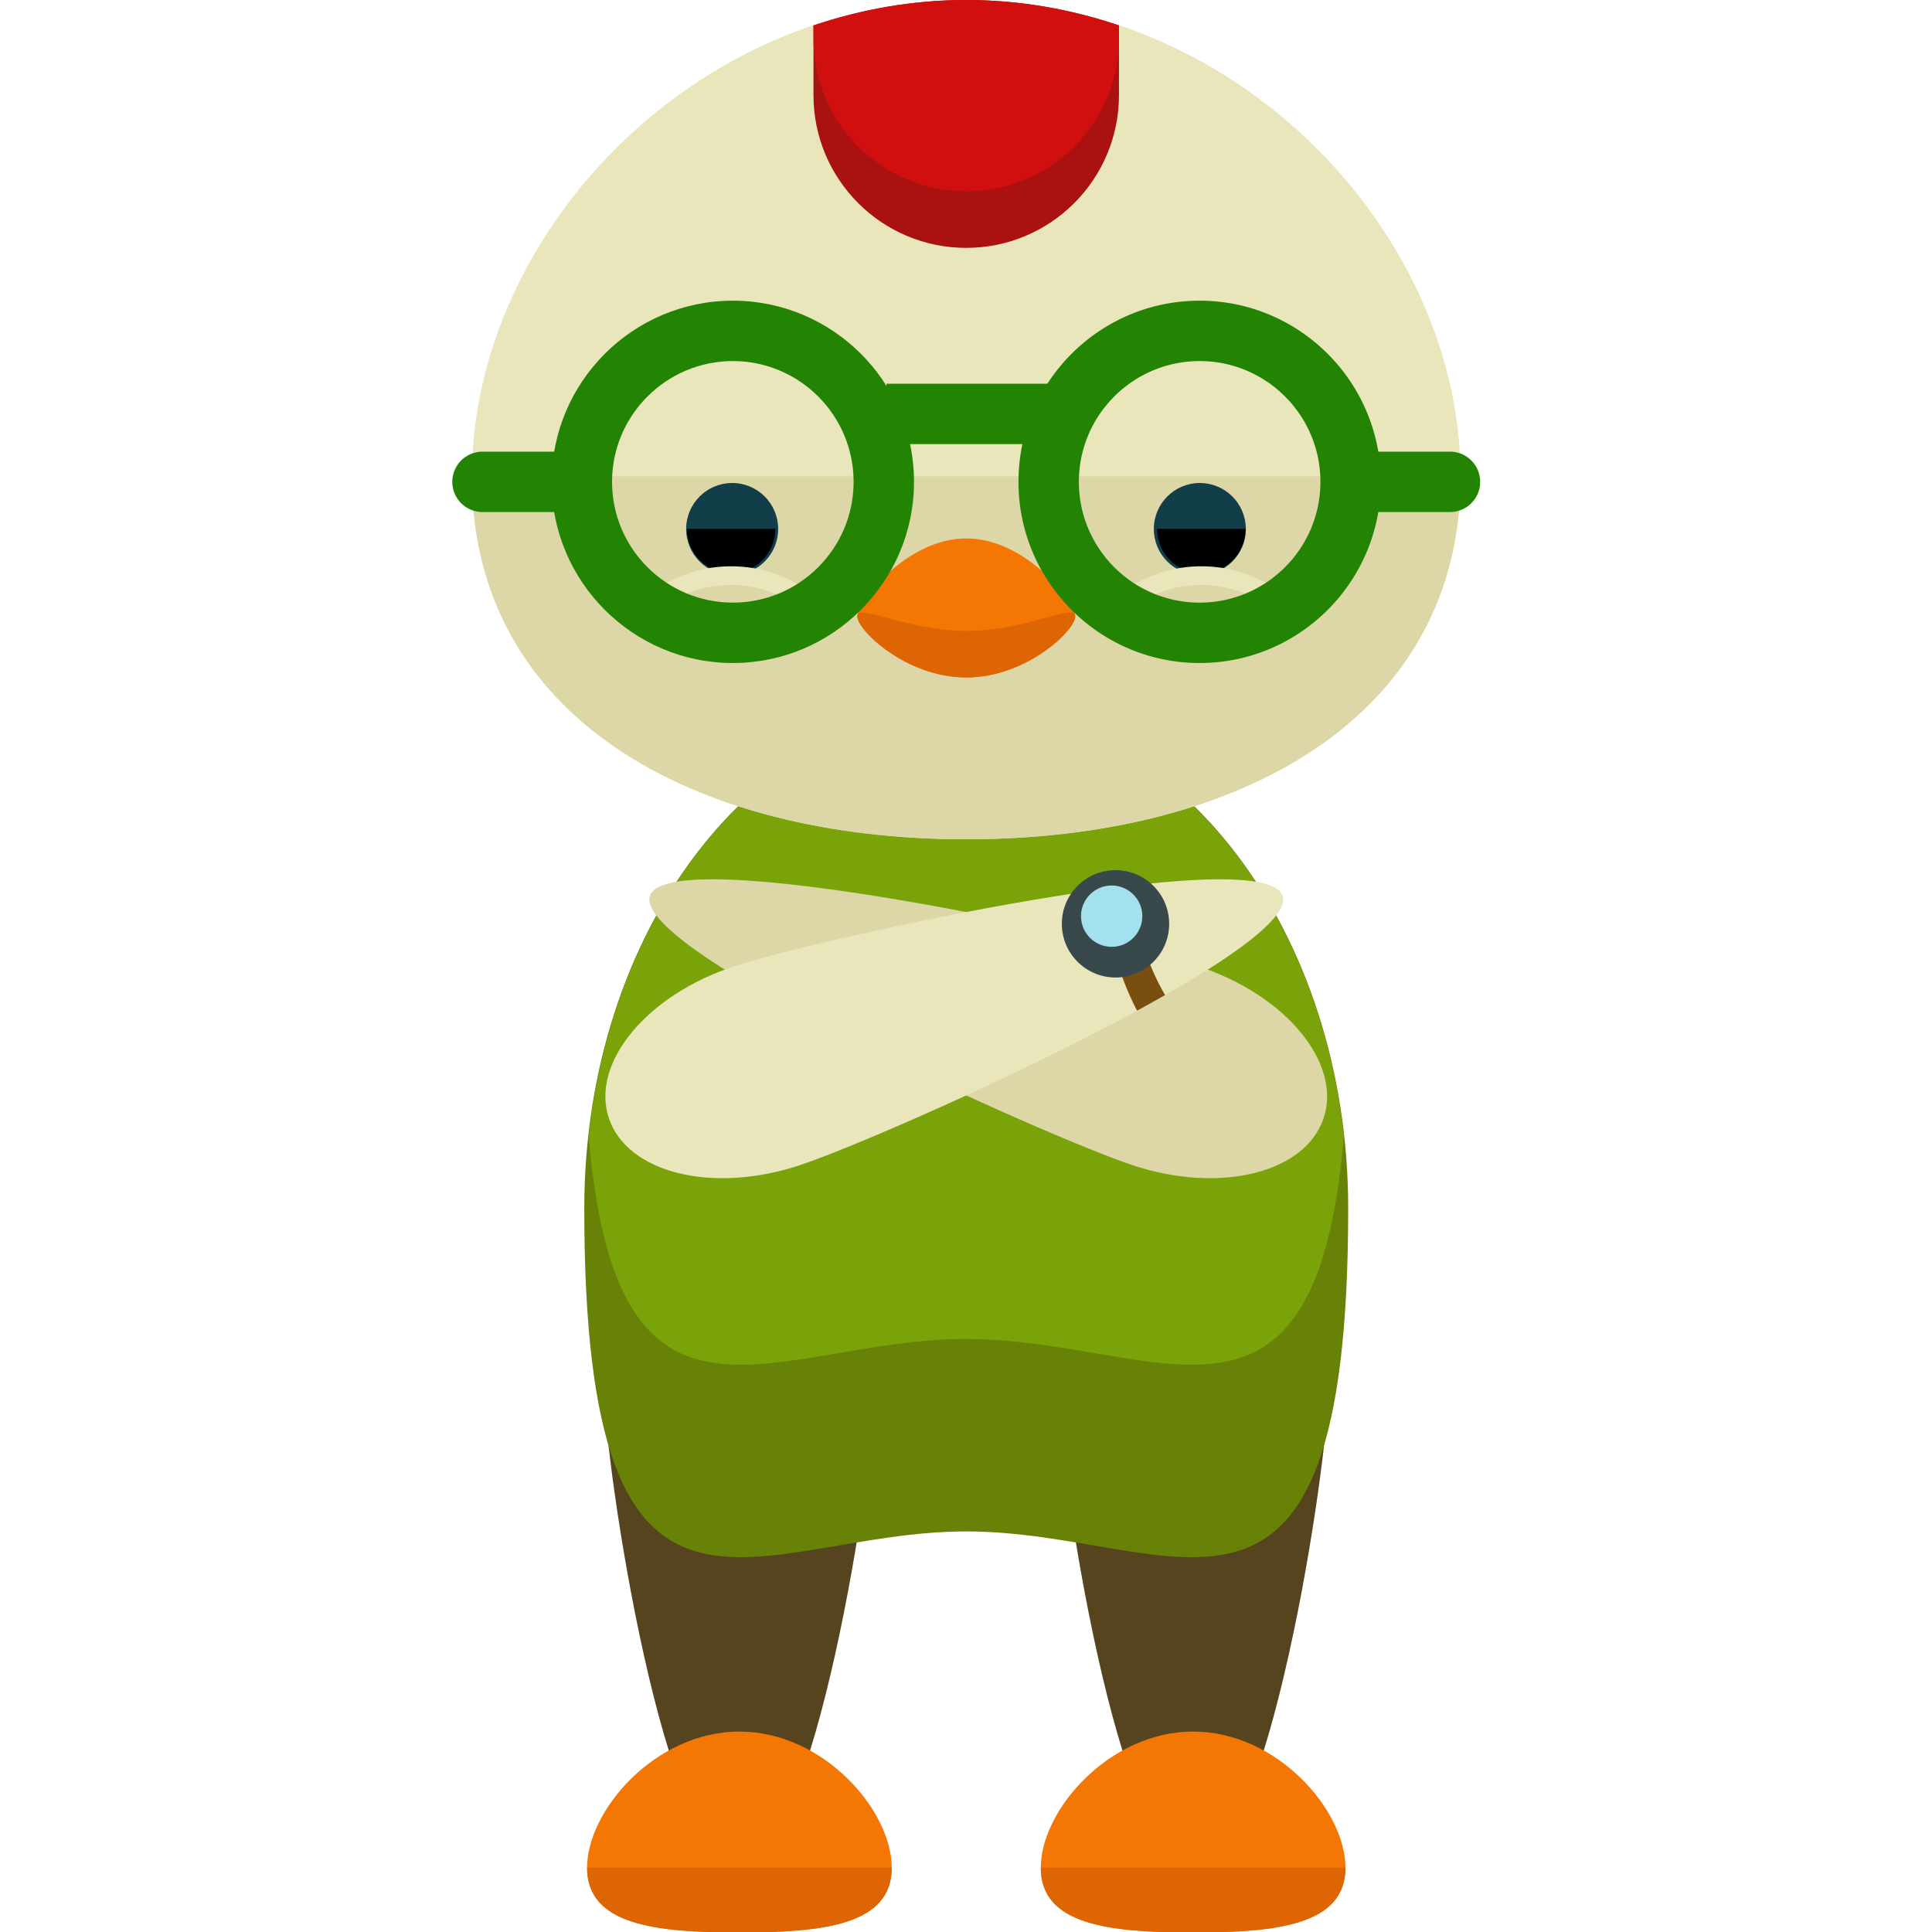 <svg xmlns="http://www.w3.org/2000/svg" viewBox="0 0 504 504">
    <path d="M228.218 361.913c0 19.503-15.817 124.668-35.336 124.668-19.495 0-35.304-105.173-35.304-124.668 0-19.495 15.817-35.32 35.304-35.32 19.519 0 35.336 15.825 35.336 35.32zm118.351 0c0 19.503-15.817 124.668-35.336 124.668-19.495 0-35.304-105.173-35.304-124.668 0-19.495 15.817-35.32 35.304-35.32 19.519 0 35.336 15.825 35.336 35.32z" fill="#56441f"/>
    <path d="M351.705 315.242c0 126.33-44.599 84.259-99.643 84.259-55.028 0-99.643 42.071-99.643-84.259 0-72.231 44.631-130.781 99.643-130.781 55.028.009 99.643 58.558 99.643 130.781z" fill="#678206"/>
    <path d="M252.062 184.47c-50.121 0-91.506 48.64-98.493 111.892 7.326 87.465 48.632 52.933 98.493 52.933 49.869 0 91.168 34.532 98.493-52.933-6.987-63.252-48.365-111.892-98.493-111.892z" fill="#7aa30a"/>
    <path d="M232.629 487.219c0 14.935-17.802 16.904-39.739 16.904s-39.739-1.961-39.739-16.904 17.802-35.509 39.739-35.509 39.739 20.567 39.739 35.509z" fill="#f47603"/>
    <path d="M232.629 487.219c0 14.935-17.802 16.904-39.739 16.904s-39.739-1.961-39.739-16.904" fill="#dd6503"/>
    <path d="M350.988 487.219c0 14.935-17.802 16.904-39.739 16.904s-39.739-1.961-39.739-16.904 17.802-35.509 39.739-35.509 39.739 20.567 39.739 35.509z" fill="#f47603"/>
    <path d="M350.988 487.219c0 14.935-17.802 16.904-39.739 16.904s-39.739-1.961-39.739-16.904" fill="#dd6503"/>
    <path d="M381.015 124.258c0 63.008-57.738 94.681-128.937 94.681-71.215 0-128.969-31.673-128.969-94.681C123.108 61.235 180.862 0 252.077 0c71.2 0 128.938 61.235 128.938 124.258z" fill="#eae6bb"/>
    <path d="M381.015 124.258c0 63.008-57.738 94.681-128.937 94.681-71.215 0-128.969-31.673-128.969-94.681" fill="#ddd6a6"/>
    <circle cx="191" cy="138" r="12" fill="#113e49"/>
    <path d="M202.279 137.98c0 6.388-5.167 11.54-11.54 11.54-6.372 0-11.524-5.152-11.524-11.54"/>
    <path d="M213.496 162.028a2.377 2.377 0 0 1-1.725-.717c-5.632-5.624-13.107-8.72-21.047-8.72h-.016c-7.94 0-15.399 3.104-21 8.712-.953.953-2.489.977-3.434.008a2.4 2.4 0 0 1-.031-3.419c6.538-6.546 15.218-10.161 24.458-10.161h.016c9.263 0 17.951 3.592 24.505 10.145.937.937.937 2.505 0 3.434-.466.498-1.08.718-1.726.718z" fill="#eae6bb"/>
    <circle cx="313" cy="138" r="12" fill="#113e49"/>
    <path d="M301.859 137.98a11.52 11.52 0 0 0 11.54 11.54c6.372 0 11.524-5.152 11.524-11.54"/>
    <path d="M290.643 162.028c.599 0 1.229-.221 1.709-.717 5.632-5.624 13.107-8.72 21.047-8.72h.016c7.94 0 15.415 3.104 21.016 8.712a2.405 2.405 0 0 0 3.434.008c.953-.922.969-2.458.016-3.419-6.506-6.546-15.218-10.161-24.458-10.161h-.016c-9.248 0-17.936 3.592-24.505 10.145-.922.937-.922 2.505 0 3.434.48.498 1.095.718 1.741.718z" fill="#eae6bb"/>
    <path d="M280.505 160.792c0 3.631-12.737 15.935-28.428 15.935s-28.428-12.304-28.428-15.935c0-3.647 12.737-20.322 28.428-20.322s28.428 16.675 28.428 20.322z" fill="#f47603"/>
    <path d="M280.505 160.792c0 3.631-12.737 15.935-28.428 15.935s-28.428-12.304-28.428-15.935c0-3.647 12.737 3.797 28.428 3.797s28.428-7.444 28.428-3.797z" fill="#dd6503"/>
    <path d="M345.309 291.643c4.742-14.344-9.862-32.02-32.603-39.534-22.709-7.491-138.398-32.713-143.155-18.408-4.71 14.336 103.353 62.818 126.078 70.309 22.709 7.507 44.953 1.961 49.68-12.367z" fill="#ddd6a6"/>
    <path d="M158.815 291.643c-4.742-14.344 9.862-32.02 32.603-39.534 22.709-7.491 138.398-32.713 143.155-18.408 4.71 14.336-103.353 62.818-126.078 70.309-22.71 7.507-44.954 1.961-49.68-12.367z" fill="#eae6bb"/>
    <path d="M296.369 240.569c-.859-3.285-1.449-6.412-1.906-9.452a560.38 560.38 0 0 0-6.774.859 85.17 85.17 0 0 0 2.529 14.746c1.709 6.498 3.97 12.304 6.412 16.927a417.285 417.285 0 0 0 7.31-4.072c-2.892-4.877-5.602-11.493-7.571-19.008z" fill="#7a4e0e"/>
    <circle cx="291" cy="241" r="14" fill="#38494c"/>
    <circle cx="290" cy="239" r="8" fill="#a3e1ef"/>
    <path d="M291.903 24.804V6.632C279.355 2.402 265.988 0 252.077 0c-13.926 0-27.301 2.41-39.865 6.64v18.172c0 22.016 17.833 39.849 39.849 39.849 22.009-.007 39.842-17.841 39.842-39.857z" fill="#a11"/>
    <path d="M212.212 6.64v3.403c0 22.016 17.833 39.849 39.849 39.849 22.008 0 39.841-17.833 39.841-39.849V6.632C279.355 2.402 265.988 0 252.077 0c-13.926 0-27.301 2.41-39.865 6.64z" fill="#d10f0f"/>
    <g fill="#238403">
        <path d="M191.173 172.961c-26.049 0-47.262-21.197-47.262-47.262s21.213-47.262 47.262-47.262c26.081 0 47.262 21.197 47.262 47.262s-21.189 47.262-47.262 47.262zm0-78.769c-17.369 0-31.508 14.131-31.508 31.508s14.139 31.508 31.508 31.508c17.384 0 31.508-14.131 31.508-31.508s-14.124-31.508-31.508-31.508z"/>
        <path d="M148.842 133.577h-22.969a7.87 7.87 0 0 1-7.877-7.877 7.87 7.87 0 0 1 7.877-7.877h22.969a7.87 7.87 0 0 1 7.877 7.877 7.87 7.87 0 0 1-7.877 7.877zm164.108 39.384c-26.081 0-47.262-21.197-47.262-47.262s21.181-47.262 47.262-47.262c26.049 0 47.262 21.197 47.262 47.262s-21.213 47.262-47.262 47.262zm0-78.769c-17.384 0-31.508 14.131-31.508 31.508s14.123 31.508 31.508 31.508c17.369 0 31.508-14.131 31.508-31.508s-14.131-31.508-31.508-31.508z"/>
        <path d="M378.25 133.577h-22.969a7.87 7.87 0 0 1-7.877-7.877 7.87 7.87 0 0 1 7.877-7.877h22.969a7.86 7.86 0 0 1 7.877 7.877 7.865 7.865 0 0 1-7.877 7.877zM231.259 100.1h47.262v15.754h-47.262z"/>
    </g>
</svg>

